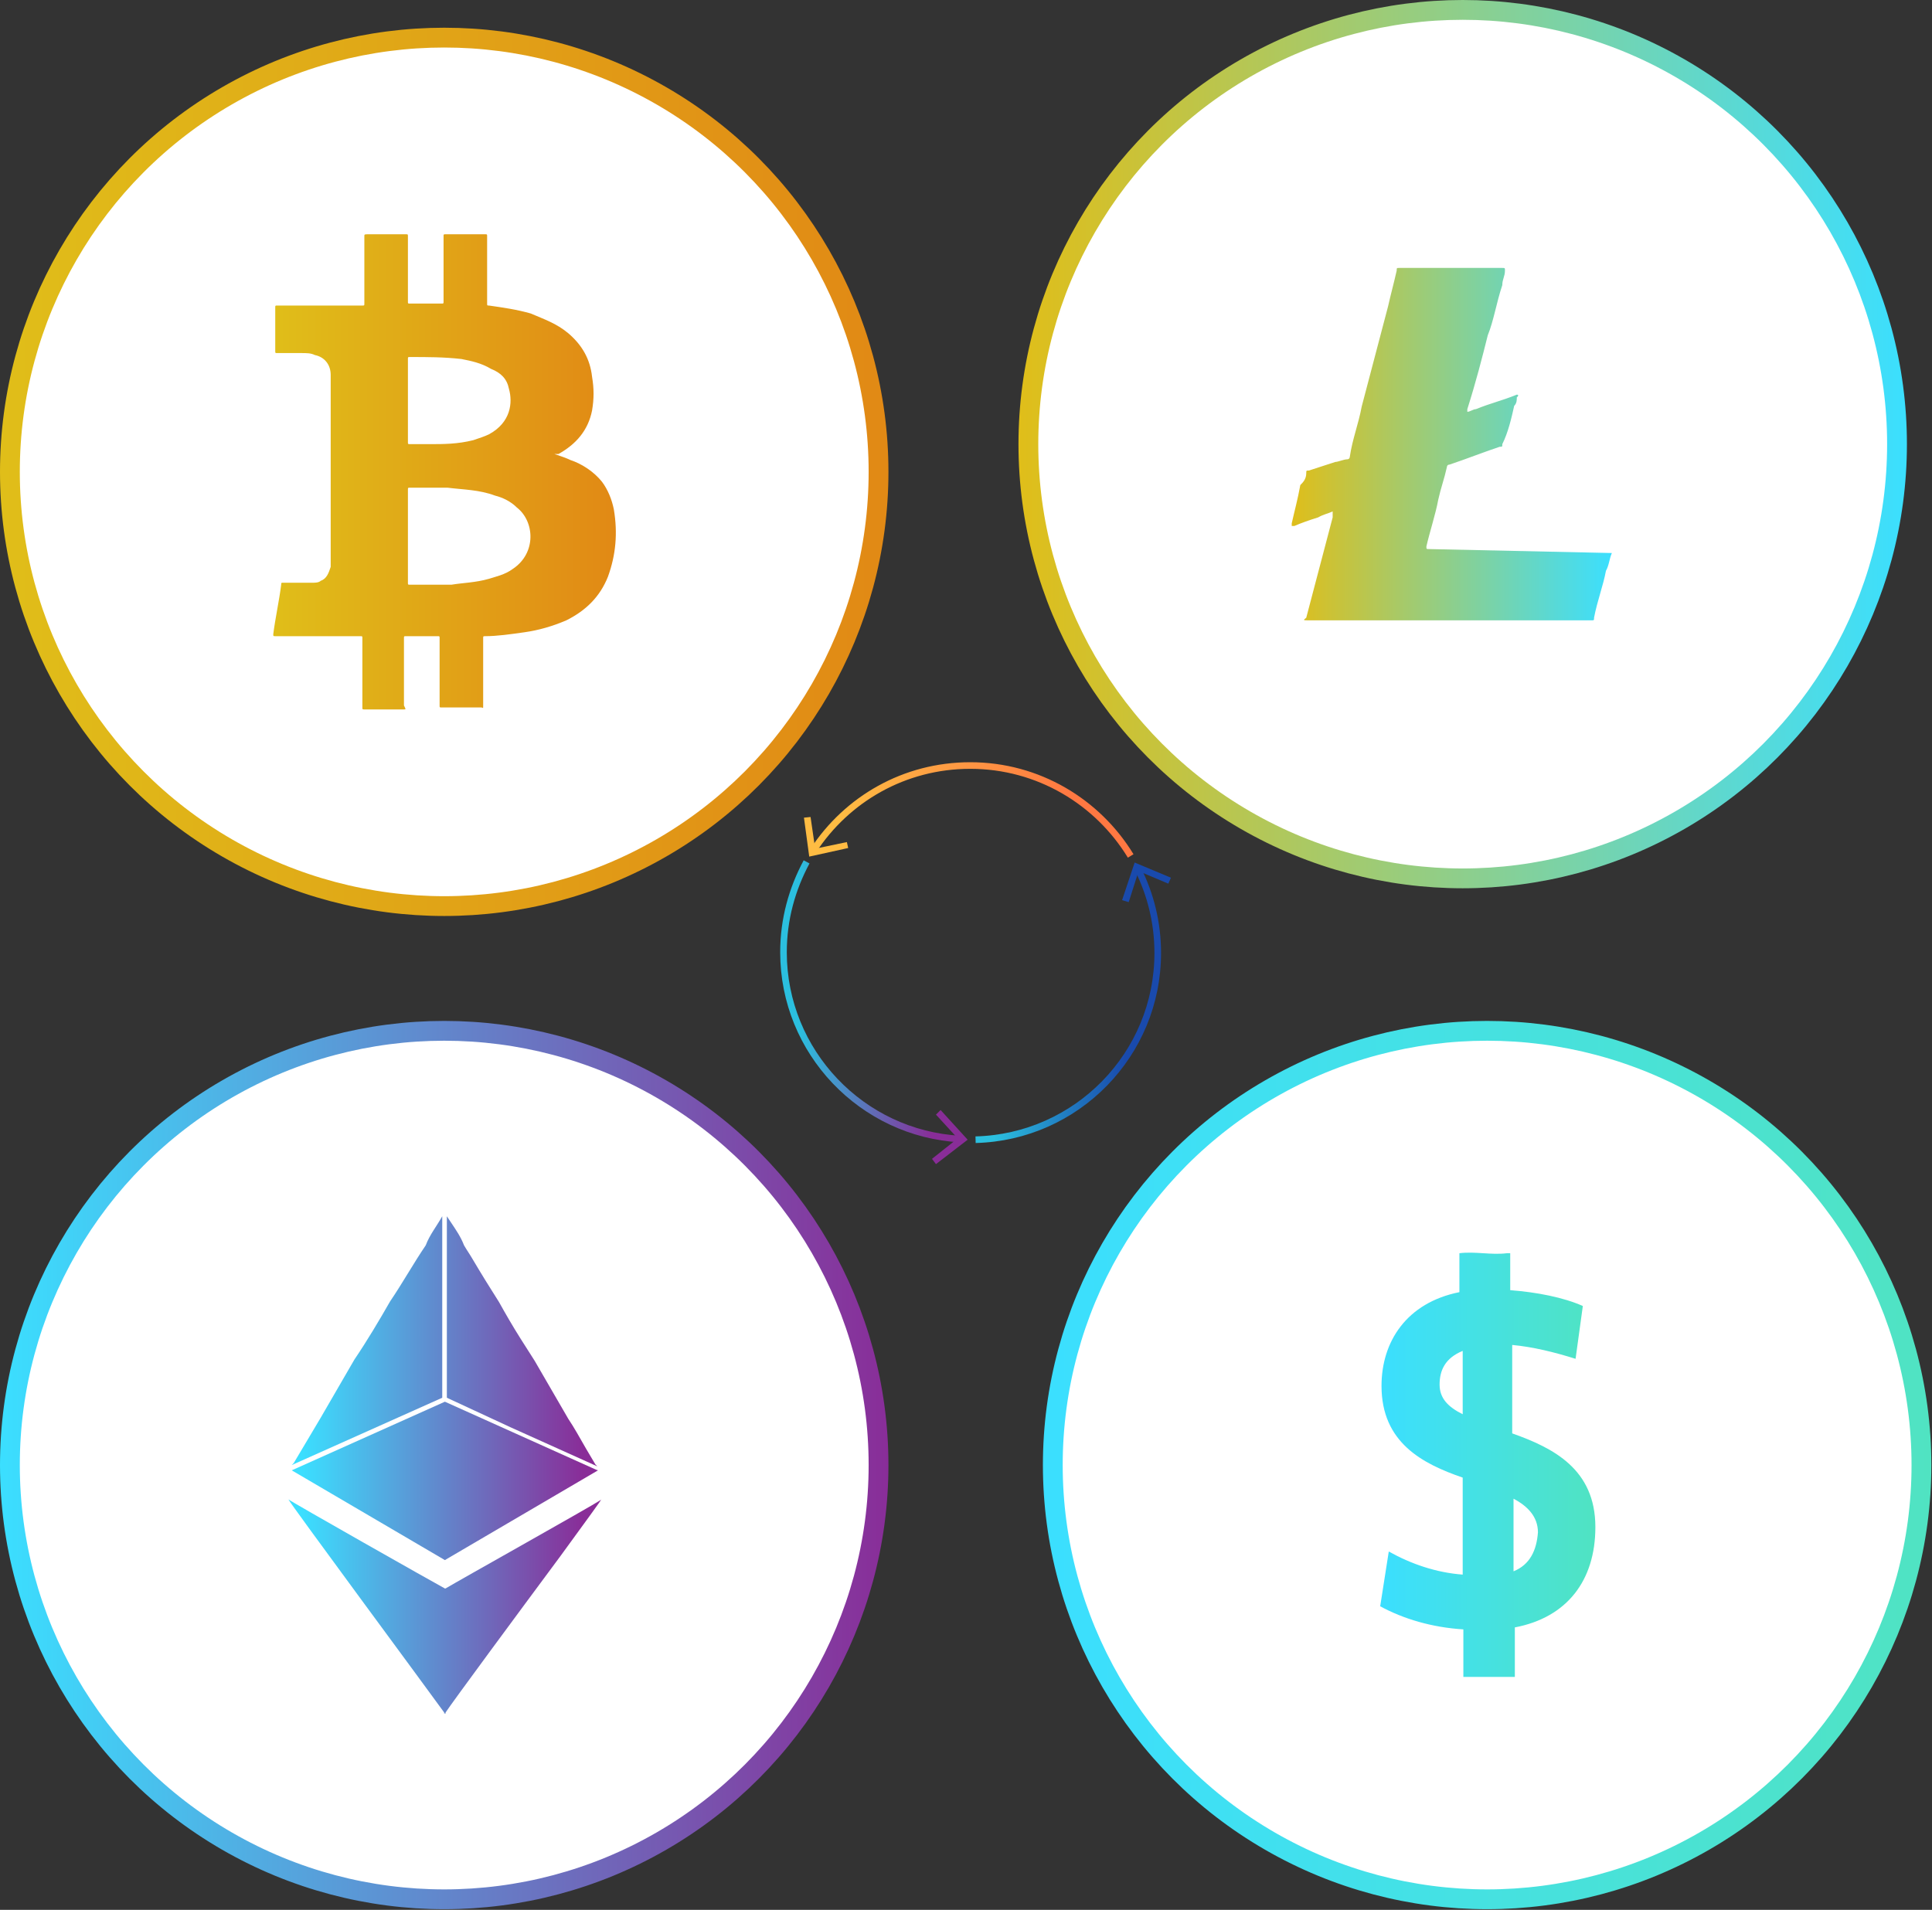 <?xml version="1.0" encoding="utf-8"?>
<!-- Generator: Adobe Illustrator 22.1.0, SVG Export Plug-In . SVG Version: 6.00 Build 0)  -->
<svg version="1.1" id="Layer_1" xmlns="http://www.w3.org/2000/svg" xmlns:xlink="http://www.w3.org/1999/xlink" x="0px" y="0px"
	 viewBox="0 0 292.7 289.4" style="enable-background:new 0 0 292.7 289.4;" xml:space="preserve">
<rect x="0" y="0" width="292.7" height="289.4" fill="#333333" stroke="none"/>
<style type="text/css">
	.st0{fill:#FFFFFF;stroke:url(#SVGID_1_);stroke-width:3;stroke-miterlimit:10;}
	.st1{fill:url(#SVGID_2_);}
	.st2{fill:#FFFFFF;stroke:url(#SVGID_3_);stroke-width:3;stroke-miterlimit:10;}
	.st3{fill:url(#SVGID_4_);}
	.st4{fill:#FFFFFF;stroke:url(#SVGID_5_);stroke-width:3;stroke-miterlimit:10;}
	.st5{fill:url(#SVGID_6_);}
	.st6{fill:#FFFFFF;stroke:url(#SVGID_7_);stroke-width:3;stroke-miterlimit:10;}
	.st7{fill:url(#SVGID_8_);}
	.st8{fill:url(#SVGID_9_);}
	.st9{fill:url(#SVGID_10_);}
	.st10{fill:url(#SVGID_11_);}
	.st11{fill:none;stroke:url(#SVGID_12_);stroke-miterlimit:10;}
	.st12{fill:url(#SVGID_13_);}
	.st13{fill:none;stroke:url(#SVGID_14_);stroke-miterlimit:10;}
	.st14{fill:url(#SVGID_15_);}
	.st15{fill:none;stroke:url(#SVGID_16_);stroke-miterlimit:10;}
	.st16{fill:url(#SVGID_17_);}
</style>
<g>
	<linearGradient id="SVGID_1_" gradientUnits="userSpaceOnUse" x1="158" y1="222.033" x2="292.667" y2="222.033">
		<stop  offset="0" style="stop-color:#3BDFFF"/>
		<stop  offset="1" style="stop-color:#50E3C2"/>
	</linearGradient>
	<circle class="st0" cx="225.3" cy="222" r="65.8"/>
	<linearGradient id="SVGID_2_" gradientUnits="userSpaceOnUse" x1="209" y1="222.033" x2="241.667" y2="222.033">
		<stop  offset="0" style="stop-color:#3BDFFF"/>
		<stop  offset="1" style="stop-color:#50E3C2"/>
	</linearGradient>
	<path class="st1" d="M241.7,231.4c0-8.8-6.4-12-12.6-14.2v-13.4c3.2,0.3,6.4,1.1,9.6,2.1l1.1-8c-2.9-1.3-7-2.1-11-2.4v-5.6
		c-0.3,0-0.3,0-0.5,0c-2.4,0.3-4.8-0.3-7.2,0v5.9c-8,1.6-11.8,7.5-11.8,14.2c0,8.6,6.2,11.8,12.3,13.9v14.7c-4-0.3-7.8-1.6-11.2-3.5
		l-1.3,8.3c3.5,1.9,7.8,3.2,12.6,3.5v7.2h7.8v-7.5C237.4,245.1,241.7,239.5,241.7,231.4z M218.1,209.8c0-2.1,0.8-4,3.5-5.1v9.6
		C219.4,213.2,218.1,211.9,218.1,209.8z M229.3,238.1v-11c2.1,1.1,3.7,2.7,3.7,5.1C232.8,234.9,231.8,237.1,229.3,238.1z"/>
</g>
<g>
	<linearGradient id="SVGID_3_" gradientUnits="userSpaceOnUse" x1="154.251" y1="67.333" x2="288.918" y2="67.333">
		<stop  offset="0" style="stop-color:#E0BE19"/>
		<stop  offset="1" style="stop-color:#3BDFFF"/>
	</linearGradient>
	<circle class="st2" cx="221.6" cy="67.3" r="65.8"/>
	<linearGradient id="SVGID_4_" gradientUnits="userSpaceOnUse" x1="195.522" y1="67.333" x2="244.167" y2="67.333">
		<stop  offset="0" style="stop-color:#E0BE19"/>
		<stop  offset="1" style="stop-color:#3BDFFF"/>
	</linearGradient>
	<path class="st3" d="M244.2,83.8c-0.4,0.9-0.4,1.8-0.9,2.7c-0.4,2.2-1.3,4.5-1.8,7.1c0,0.4,0,0.4-0.4,0.4h-42.8
		c-0.9,0-0.9,0-0.4-0.4c1.3-4.9,2.7-10.3,4-15.2c0-0.4,0-0.4,0-0.9c-0.9,0.4-1.3,0.4-2.2,0.9c-1.3,0.4-2.7,0.9-3.6,1.3
		c0,0,0,0-0.4,0c0,0,0,0,0-0.4c0.4-1.8,0.9-3.6,1.3-5.8c0.4-0.4,0.9-0.9,0.9-1.8c0-0.4,0-0.4,0.4-0.4c1.3-0.4,2.7-0.9,4-1.3
		c0.4,0,1.3-0.4,1.8-0.4c0.4,0,0.4-0.4,0.4-0.4c0.4-2.7,1.3-4.9,1.8-7.6c1.3-4.9,2.7-10.3,4-15.2c0.4-1.8,0.9-3.6,1.3-5.4
		c0-0.4,0-0.4,0.4-0.4h15.6c0.4,0,0.4,0,0.4,0.4c0,0.9-0.4,1.3-0.4,2.2c-0.9,2.7-1.3,5.4-2.2,7.6c-0.9,3.6-1.8,7.1-3.1,11.2v0.4
		c0.4,0,0.9-0.4,1.3-0.4c2.2-0.9,4-1.3,6.2-2.2c0,0,0.2,0,0.2,0.1c0,0,0,0.2-0.2,0.3c0,0.4,0,0.9-0.4,1.3c-0.4,1.8-0.9,4-1.8,5.8
		c0,0.4,0,0.4-0.4,0.4c-2.7,0.9-4.9,1.8-7.6,2.7c-0.4,0-0.4,0.4-0.4,0.4c-0.4,1.8-0.9,3.1-1.3,4.9c-0.4,2.2-1.3,4.9-1.8,7.1
		c0,0.4,0,0.4,0.4,0.4L244.2,83.8z"/>
</g>
<g>
	<linearGradient id="SVGID_5_" gradientUnits="userSpaceOnUse" x1="0" y1="71.533" x2="134.667" y2="71.533">
		<stop  offset="0" style="stop-color:#E0BE19"/>
		<stop  offset="1" style="stop-color:#E18915"/>
	</linearGradient>
	<circle class="st4" cx="67.3" cy="71.5" r="65.8"/>
	<linearGradient id="SVGID_6_" gradientUnits="userSpaceOnUse" x1="41.383" y1="71.533" x2="93.283" y2="71.533">
		<stop  offset="0" style="stop-color:#E0BE19"/>
		<stop  offset="1" style="stop-color:#E18915"/>
	</linearGradient>
	<path class="st5" d="M84,68.8c0.9,0.3,1.8,0.6,2.4,0.9c1.8,0.6,3.6,1.8,4.8,3.3c0.9,1.2,1.5,2.7,1.8,4.2c0.6,3.6,0.3,6.9-0.9,10.2
		c-1.2,3-3.3,5.1-6.3,6.6c-2.1,0.9-4.2,1.5-6.3,1.8c-2.1,0.3-4.2,0.6-6,0.6c-0.3,0-0.3,0-0.3,0.3c0,3.3,0,6.9,0,10.2
		c0,0.6,0,0.3-0.3,0.3c-2.1,0-3.9,0-6,0c-0.3,0-0.3,0-0.3-0.3c0-3.3,0-6.9,0-10.2c0-0.3,0-0.3-0.3-0.3c-1.5,0-3.3,0-4.8,0
		c-0.3,0-0.3,0-0.3,0.3c0,3.3,0,6.9,0,10.2c0.3,0.6,0.3,0.6,0,0.6c-2.1,0-3.9,0-6,0c-0.3,0-0.3,0-0.3-0.3c0-3.6,0-6.9,0-10.5
		c0-0.3,0-0.3-0.3-0.3c-3.6,0-7.5,0-11.1,0c-0.6,0-1.2,0-1.8,0c-0.3,0-0.3,0-0.3-0.3c0.3-2.4,0.9-5.1,1.2-7.5c0-0.3,0-0.3,0.3-0.3
		c1.5,0,3,0,4.5,0c0.3,0,0.9,0,1.2-0.3c0.9-0.3,1.2-1.2,1.5-2.1c0-5.7,0-11.4,0-16.8c0-4.2,0-8.1,0-12.3c0-1.5-0.9-2.7-2.4-3
		c-0.6-0.3-1.2-0.3-2.1-0.3c-1.2,0-2.4,0-3.6,0c-0.3,0-0.3,0-0.3-0.3c0-2.1,0-4.5,0-6.6c0-0.3,0-0.3,0.3-0.3c3,0,5.7,0,8.7,0
		c1.5,0,2.7,0,4.2,0c0.3,0,0.3,0,0.3-0.3c0-3.3,0-6.6,0-10.2c0-0.3,0-0.3,0.6-0.3c1.8,0,3.9,0,5.7,0c0.3,0,0.3,0,0.3,0.3
		c0,3.3,0,6.6,0,9.9c0,0.3,0,0.3,0.3,0.3c1.5,0,3,0,4.8,0c0.3,0,0.3,0,0.3-0.3c0-3.3,0-6.6,0-9.9c0-0.3,0-0.3,0.3-0.3
		c2.1,0,3.9,0,6,0c0.3,0,0.3,0,0.3,0.3c0,3.3,0,6.9,0,10.2c0,0.3,0,0.3,0.3,0.3c2.1,0.3,4.2,0.6,6.3,1.2c2.1,0.9,3.9,1.5,5.7,3
		c2.1,1.8,3.3,3.9,3.6,6.6c0.3,1.8,0.3,3.3,0,5.1c-0.6,3-2.4,5.1-5.1,6.6C84.3,68.8,84,68.8,84,68.8z M74.1,87.7
		c0.9-0.3,2.4-0.6,3.6-1.5c3.6-2.4,3.3-7.2,0.6-9.3c-0.9-0.9-2.1-1.5-3.3-1.8c-2.4-0.9-4.8-0.9-7.2-1.2c-1.8,0-3.9,0-5.7,0
		c-0.3,0-0.3,0-0.3,0.3c0,4.8,0,9.3,0,14.1c0,0.3,0,0.3,0.3,0.3c2.1,0,4.2,0,6.3,0C70.2,88.3,72,88.3,74.1,87.7z M71.7,66.7
		c0.9-0.3,1.8-0.6,2.4-0.9c3.3-1.8,3.6-4.8,3-6.9c-0.3-1.5-1.2-2.4-2.7-3c-1.5-0.9-3-1.2-4.5-1.5c-2.7-0.3-5.1-0.3-7.8-0.3
		c-0.3,0-0.3,0-0.3,0.3c0,1.5,0,3,0,4.5c0,2.7,0,5.4,0,8.1c0,0.3,0,0.3,0.3,0.3c1.2,0,2.1,0,3,0C67.2,67.3,69.3,67.3,71.7,66.7z"/>
</g>
<g>
	<linearGradient id="SVGID_7_" gradientUnits="userSpaceOnUse" x1="0" y1="222.033" x2="134.667" y2="222.033">
		<stop  offset="0" style="stop-color:#3BDFFF"/>
		<stop  offset="1" style="stop-color:#892D98"/>
	</linearGradient>
	<circle class="st6" cx="67.3" cy="222" r="65.8"/>
	<g>
		<linearGradient id="SVGID_8_" gradientUnits="userSpaceOnUse" x1="45.667" y1="203.252" x2="88.311" y2="203.252">
			<stop  offset="0" style="stop-color:#3BDFFF"/>
			<stop  offset="1" style="stop-color:#892D98"/>
		</linearGradient>
		<path class="st7" d="M67,184.3c-0.9,1.6-1.9,2.8-2.5,4.4c-1.9,2.8-3.5,5.7-5.4,8.5c-1.6,2.8-3.5,6-5.4,8.8c-1.6,2.8-3.5,6-5.1,8.8
			c-1.3,2.2-2.8,4.7-4.1,6.9l-0.3,0.3L67,211.8V184.3z"/>
		<linearGradient id="SVGID_9_" gradientUnits="userSpaceOnUse" x1="45.667" y1="224.399" x2="88.311" y2="224.399">
			<stop  offset="0" style="stop-color:#3BDFFF"/>
			<stop  offset="1" style="stop-color:#892D98"/>
		</linearGradient>
		<polygon class="st8" points="67.4,236.4 67.4,236.4 90.6,222.8 90.6,222.8 90.6,222.8 90.3,222.7 67.4,212.4 67.4,212.4 
			67.4,212.4 44.2,222.8 67.4,236.4 		"/>
		<linearGradient id="SVGID_10_" gradientUnits="userSpaceOnUse" x1="45.667" y1="243.498" x2="88.311" y2="243.498">
			<stop  offset="0" style="stop-color:#3BDFFF"/>
			<stop  offset="1" style="stop-color:#892D98"/>
		</linearGradient>
		<path class="st9" d="M84.9,235.8c3.5-4.8,6.2-8.5,6.2-8.6c0,0,0,0-0.1,0.1c-1.5,1-21.5,12.2-23.5,13.4v0c0,0-0.1,0-0.1,0
			c-1.5-0.8-23.4-13.2-23.7-13.5c0,0.3,21.6,29.5,23.6,32.3v0.2c0,0,0,0,0.1-0.1c0.1,0.1,0.1,0.1,0.1,0.1v-0.2c0,0,0,0,0,0v0
			C68.7,257.7,78.3,244.7,84.9,235.8z"/>
		<linearGradient id="SVGID_11_" gradientUnits="userSpaceOnUse" x1="45.667" y1="203.253" x2="88.311" y2="203.253">
			<stop  offset="0" style="stop-color:#3BDFFF"/>
			<stop  offset="1" style="stop-color:#892D98"/>
		</linearGradient>
		<path class="st10" d="M90.5,222.2L90.5,222.2L90.5,222.2l-0.2-0.2l-0.1-0.1c-0.9-1.5-1.9-3.2-2.8-4.8c-0.4-0.7-0.9-1.5-1.3-2.1
			c-1.6-2.8-3.5-6-5.1-8.8c-0.7-1.1-1.4-2.2-2.1-3.3c-1.2-1.9-2.3-3.8-3.3-5.6c-1.4-2.2-2.7-4.3-4-6.5c-0.4-0.7-0.9-1.4-1.3-2.1
			c-0.5-1.3-1.2-2.3-2-3.5c-0.2-0.3-0.4-0.6-0.6-0.9v0c0,0,0,0,0,0v27.5l9.7,4.5L90.5,222.2z"/>
	</g>
</g>
<g>
	<g>
		<linearGradient id="SVGID_12_" gradientUnits="userSpaceOnUse" x1="122.219" y1="122.737" x2="171.727" y2="122.737">
			<stop  offset="0.1" style="stop-color:#FFBC43"/>
			<stop  offset="0.304" style="stop-color:#FFA843"/>
			<stop  offset="0.81" style="stop-color:#FF7842"/>
		</linearGradient>
		<path class="st11" d="M171.3,129.7c-5-8.2-14-13.7-24.3-13.7c-10,0-18.7,5.1-23.8,12.9"/>
		<g>
			<linearGradient id="SVGID_13_" gradientUnits="userSpaceOnUse" x1="122.219" y1="126.802" x2="171.727" y2="126.802">
				<stop  offset="0.1" style="stop-color:#FFBC43"/>
				<stop  offset="0.304" style="stop-color:#FFA843"/>
				<stop  offset="0.81" style="stop-color:#FF7842"/>
			</linearGradient>
			<polygon class="st12" points="121.8,123.9 122.8,123.8 123.5,128.6 128.3,127.6 128.5,128.5 122.6,129.8 			"/>
		</g>
	</g>
</g>
<g>
	<g>
		<linearGradient id="SVGID_14_" gradientUnits="userSpaceOnUse" x1="147.745" y1="152.299" x2="175.848" y2="152.299">
			<stop  offset="0.1" style="stop-color:#2BBFDF"/>
			<stop  offset="0.505" style="stop-color:#207AC1"/>
			<stop  offset="0.81" style="stop-color:#194AAD"/>
		</linearGradient>
		<path class="st13" d="M147.8,172.7c15.3-0.4,27.6-12.9,27.6-28.3c0-4.6-1.1-8.9-3-12.7"/>
		<g>
			<linearGradient id="SVGID_15_" gradientUnits="userSpaceOnUse" x1="147.752" y1="133.711" x2="175.854" y2="133.711">
				<stop  offset="0.1" style="stop-color:#2BBFDF"/>
				<stop  offset="0.505" style="stop-color:#207AC1"/>
				<stop  offset="0.81" style="stop-color:#194AAD"/>
			</linearGradient>
			<polygon class="st14" points="177.4,133 177,133.9 172.5,132 171,136.7 170,136.4 171.9,130.7 			"/>
		</g>
	</g>
</g>
<g>
	<g>
		<linearGradient id="SVGID_16_" gradientUnits="userSpaceOnUse" x1="118.176" y1="151.769" x2="146.57" y2="151.769">
			<stop  offset="0.1" style="stop-color:#2BBFDF"/>
			<stop  offset="0.562" style="stop-color:#6A5DAF"/>
			<stop  offset="0.81" style="stop-color:#892D98"/>
		</linearGradient>
		<path class="st15" d="M122.2,130.6c-2.2,4.1-3.5,8.7-3.5,13.7c0,15.1,11.9,27.5,26.8,28.3"/>
		<g>
			<linearGradient id="SVGID_17_" gradientUnits="userSpaceOnUse" x1="118.176" y1="172.286" x2="146.57" y2="172.286">
				<stop  offset="0.1" style="stop-color:#2BBFDF"/>
				<stop  offset="0.562" style="stop-color:#6A5DAF"/>
				<stop  offset="0.81" style="stop-color:#892D98"/>
			</linearGradient>
			<polygon class="st16" points="141.8,176.4 141.2,175.6 145.1,172.5 141.8,168.9 142.5,168.2 146.6,172.7 			"/>
		</g>
	</g>
</g>
</svg>
